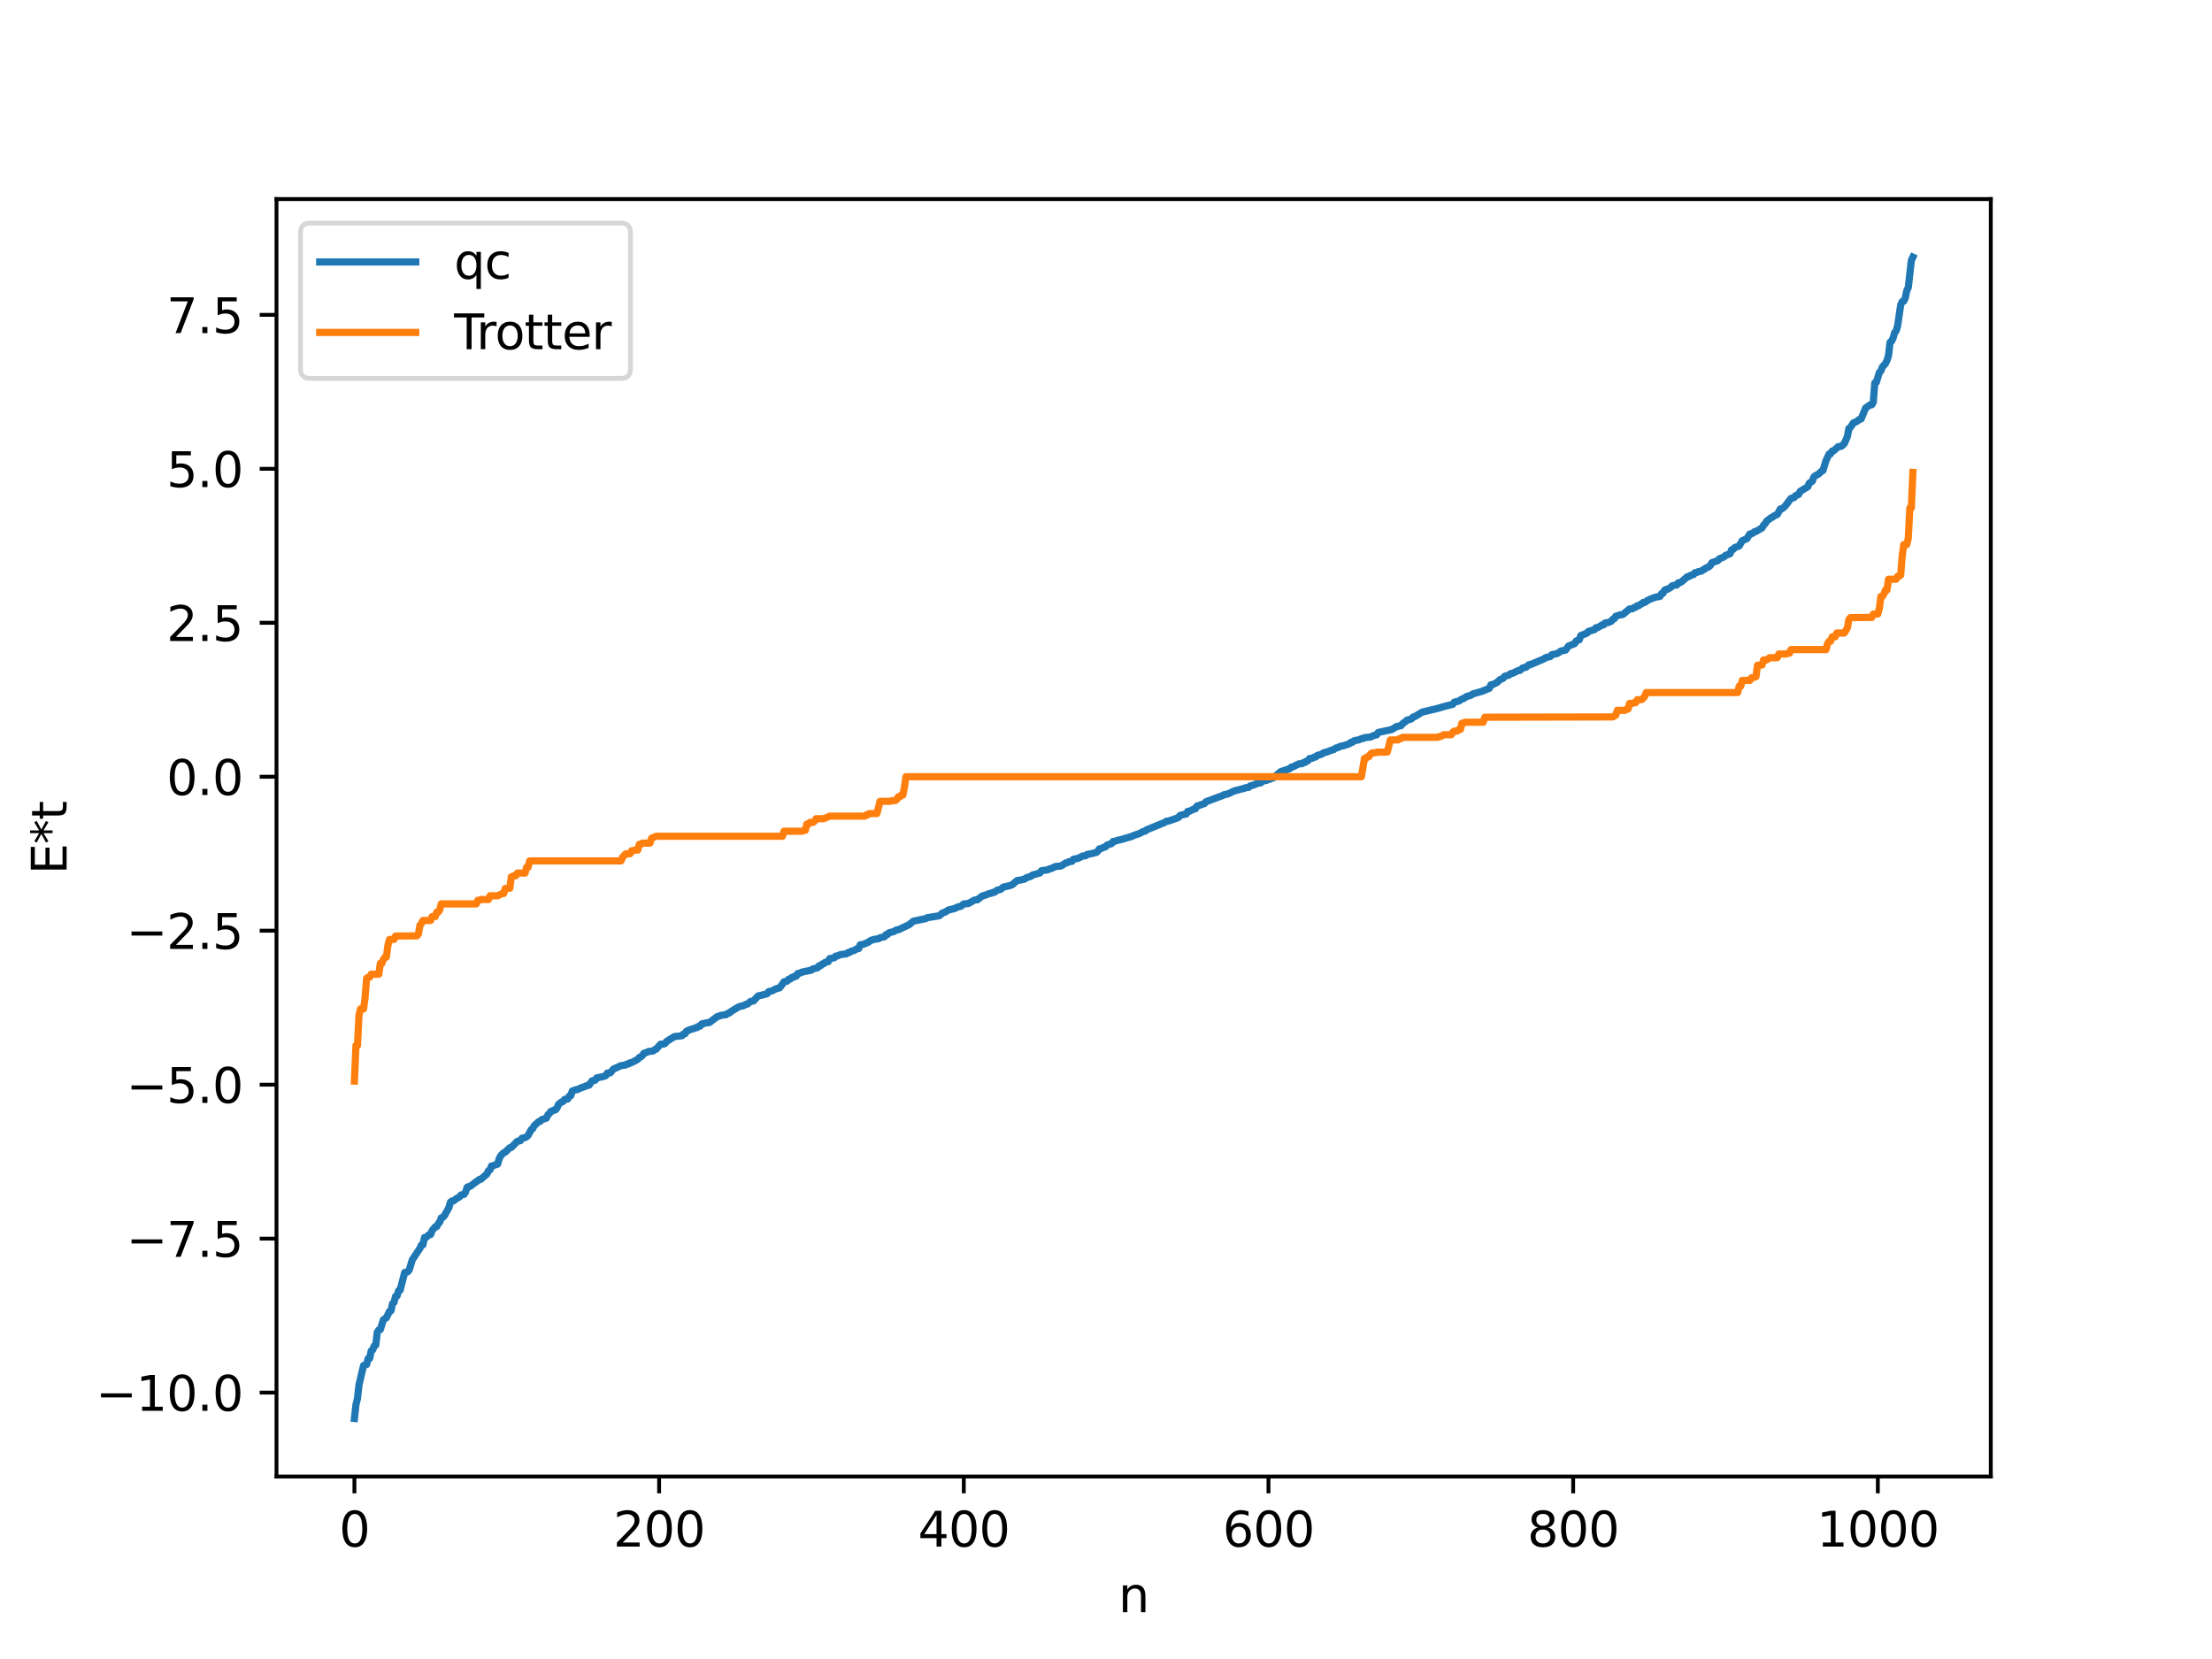 <?xml version="1.0" encoding="utf-8" standalone="no"?>
<!DOCTYPE svg PUBLIC "-//W3C//DTD SVG 1.1//EN"
  "http://www.w3.org/Graphics/SVG/1.1/DTD/svg11.dtd">
<svg xmlns:xlink="http://www.w3.org/1999/xlink" width="460.8pt" height="345.6pt" viewBox="0 0 460.8 345.6" xmlns="http://www.w3.org/2000/svg" version="1.1">
 <defs>
  <style type="text/css">*{stroke-linejoin: round; stroke-linecap: butt}</style>
 </defs>
 <g id="figure_1">
  <g id="patch_1">
   <path d="M 0 345.6 
L 460.8 345.6 
L 460.8 0 
L 0 0 
z
" style="fill: #ffffff"/>
  </g>
  <g id="axes_1">
   <g id="patch_2">
    <path d="M 57.6 307.584 
L 414.72 307.584 
L 414.72 41.472 
L 57.6 41.472 
z
" style="fill: #ffffff"/>
   </g>
   <g id="matplotlib.axis_1">
    <g id="xtick_1">
     <g id="line2d_1">
      <defs>
       <path id="mad10f0b2fa" d="M 0 0 
L 0 3.5 
" style="stroke: #000000; stroke-width: 0.8"/>
      </defs>
      <g>
       <use xlink:href="#mad10f0b2fa" x="73.833" y="307.584" style="stroke: #000000; stroke-width: 0.8"/>
      </g>
     </g>
     <g id="text_1">
      <!-- 0 -->
      <g transform="translate(70.651 322.182) scale(0.1 -0.1)">
       <defs>
        <path id="DejaVuSans-30" d="M 2034 4250 
Q 1547 4250 1301 3770 
Q 1056 3291 1056 2328 
Q 1056 1369 1301 889 
Q 1547 409 2034 409 
Q 2525 409 2770 889 
Q 3016 1369 3016 2328 
Q 3016 3291 2770 3770 
Q 2525 4250 2034 4250 
z
M 2034 4750 
Q 2819 4750 3233 4129 
Q 3647 3509 3647 2328 
Q 3647 1150 3233 529 
Q 2819 -91 2034 -91 
Q 1250 -91 836 529 
Q 422 1150 422 2328 
Q 422 3509 836 4129 
Q 1250 4750 2034 4750 
z
" transform="scale(0.016)"/>
       </defs>
       <use xlink:href="#DejaVuSans-30"/>
      </g>
     </g>
    </g>
    <g id="xtick_2">
     <g id="line2d_2">
      <g>
       <use xlink:href="#mad10f0b2fa" x="137.304" y="307.584" style="stroke: #000000; stroke-width: 0.8"/>
      </g>
     </g>
     <g id="text_2">
      <!-- 200 -->
      <g transform="translate(127.76 322.182) scale(0.1 -0.1)">
       <defs>
        <path id="DejaVuSans-32" d="M 1228 531 
L 3431 531 
L 3431 0 
L 469 0 
L 469 531 
Q 828 903 1448 1529 
Q 2069 2156 2228 2338 
Q 2531 2678 2651 2914 
Q 2772 3150 2772 3378 
Q 2772 3750 2511 3984 
Q 2250 4219 1831 4219 
Q 1534 4219 1204 4116 
Q 875 4013 500 3803 
L 500 4441 
Q 881 4594 1212 4672 
Q 1544 4750 1819 4750 
Q 2544 4750 2975 4387 
Q 3406 4025 3406 3419 
Q 3406 3131 3298 2873 
Q 3191 2616 2906 2266 
Q 2828 2175 2409 1742 
Q 1991 1309 1228 531 
z
" transform="scale(0.016)"/>
       </defs>
       <use xlink:href="#DejaVuSans-32"/>
       <use xlink:href="#DejaVuSans-30" x="63.623"/>
       <use xlink:href="#DejaVuSans-30" x="127.246"/>
      </g>
     </g>
    </g>
    <g id="xtick_3">
     <g id="line2d_3">
      <g>
       <use xlink:href="#mad10f0b2fa" x="200.775" y="307.584" style="stroke: #000000; stroke-width: 0.8"/>
      </g>
     </g>
     <g id="text_3">
      <!-- 400 -->
      <g transform="translate(191.231 322.182) scale(0.1 -0.1)">
       <defs>
        <path id="DejaVuSans-34" d="M 2419 4116 
L 825 1625 
L 2419 1625 
L 2419 4116 
z
M 2253 4666 
L 3047 4666 
L 3047 1625 
L 3713 1625 
L 3713 1100 
L 3047 1100 
L 3047 0 
L 2419 0 
L 2419 1100 
L 313 1100 
L 313 1709 
L 2253 4666 
z
" transform="scale(0.016)"/>
       </defs>
       <use xlink:href="#DejaVuSans-34"/>
       <use xlink:href="#DejaVuSans-30" x="63.623"/>
       <use xlink:href="#DejaVuSans-30" x="127.246"/>
      </g>
     </g>
    </g>
    <g id="xtick_4">
     <g id="line2d_4">
      <g>
       <use xlink:href="#mad10f0b2fa" x="264.246" y="307.584" style="stroke: #000000; stroke-width: 0.8"/>
      </g>
     </g>
     <g id="text_4">
      <!-- 600 -->
      <g transform="translate(254.702 322.182) scale(0.1 -0.1)">
       <defs>
        <path id="DejaVuSans-36" d="M 2113 2584 
Q 1688 2584 1439 2293 
Q 1191 2003 1191 1497 
Q 1191 994 1439 701 
Q 1688 409 2113 409 
Q 2538 409 2786 701 
Q 3034 994 3034 1497 
Q 3034 2003 2786 2293 
Q 2538 2584 2113 2584 
z
M 3366 4563 
L 3366 3988 
Q 3128 4100 2886 4159 
Q 2644 4219 2406 4219 
Q 1781 4219 1451 3797 
Q 1122 3375 1075 2522 
Q 1259 2794 1537 2939 
Q 1816 3084 2150 3084 
Q 2853 3084 3261 2657 
Q 3669 2231 3669 1497 
Q 3669 778 3244 343 
Q 2819 -91 2113 -91 
Q 1303 -91 875 529 
Q 447 1150 447 2328 
Q 447 3434 972 4092 
Q 1497 4750 2381 4750 
Q 2619 4750 2861 4703 
Q 3103 4656 3366 4563 
z
" transform="scale(0.016)"/>
       </defs>
       <use xlink:href="#DejaVuSans-36"/>
       <use xlink:href="#DejaVuSans-30" x="63.623"/>
       <use xlink:href="#DejaVuSans-30" x="127.246"/>
      </g>
     </g>
    </g>
    <g id="xtick_5">
     <g id="line2d_5">
      <g>
       <use xlink:href="#mad10f0b2fa" x="327.717" y="307.584" style="stroke: #000000; stroke-width: 0.8"/>
      </g>
     </g>
     <g id="text_5">
      <!-- 800 -->
      <g transform="translate(318.173 322.182) scale(0.1 -0.1)">
       <defs>
        <path id="DejaVuSans-38" d="M 2034 2216 
Q 1584 2216 1326 1975 
Q 1069 1734 1069 1313 
Q 1069 891 1326 650 
Q 1584 409 2034 409 
Q 2484 409 2743 651 
Q 3003 894 3003 1313 
Q 3003 1734 2745 1975 
Q 2488 2216 2034 2216 
z
M 1403 2484 
Q 997 2584 770 2862 
Q 544 3141 544 3541 
Q 544 4100 942 4425 
Q 1341 4750 2034 4750 
Q 2731 4750 3128 4425 
Q 3525 4100 3525 3541 
Q 3525 3141 3298 2862 
Q 3072 2584 2669 2484 
Q 3125 2378 3379 2068 
Q 3634 1759 3634 1313 
Q 3634 634 3220 271 
Q 2806 -91 2034 -91 
Q 1263 -91 848 271 
Q 434 634 434 1313 
Q 434 1759 690 2068 
Q 947 2378 1403 2484 
z
M 1172 3481 
Q 1172 3119 1398 2916 
Q 1625 2713 2034 2713 
Q 2441 2713 2670 2916 
Q 2900 3119 2900 3481 
Q 2900 3844 2670 4047 
Q 2441 4250 2034 4250 
Q 1625 4250 1398 4047 
Q 1172 3844 1172 3481 
z
" transform="scale(0.016)"/>
       </defs>
       <use xlink:href="#DejaVuSans-38"/>
       <use xlink:href="#DejaVuSans-30" x="63.623"/>
       <use xlink:href="#DejaVuSans-30" x="127.246"/>
      </g>
     </g>
    </g>
    <g id="xtick_6">
     <g id="line2d_6">
      <g>
       <use xlink:href="#mad10f0b2fa" x="391.188" y="307.584" style="stroke: #000000; stroke-width: 0.8"/>
      </g>
     </g>
     <g id="text_6">
      <!-- 1000 -->
      <g transform="translate(378.463 322.182) scale(0.1 -0.1)">
       <defs>
        <path id="DejaVuSans-31" d="M 794 531 
L 1825 531 
L 1825 4091 
L 703 3866 
L 703 4441 
L 1819 4666 
L 2450 4666 
L 2450 531 
L 3481 531 
L 3481 0 
L 794 0 
L 794 531 
z
" transform="scale(0.016)"/>
       </defs>
       <use xlink:href="#DejaVuSans-31"/>
       <use xlink:href="#DejaVuSans-30" x="63.623"/>
       <use xlink:href="#DejaVuSans-30" x="127.246"/>
       <use xlink:href="#DejaVuSans-30" x="190.869"/>
      </g>
     </g>
    </g>
    <g id="text_7">
     <!-- n -->
     <g transform="translate(232.991 335.861) scale(0.1 -0.1)">
      <defs>
       <path id="DejaVuSans-6e" d="M 3513 2113 
L 3513 0 
L 2938 0 
L 2938 2094 
Q 2938 2591 2744 2837 
Q 2550 3084 2163 3084 
Q 1697 3084 1428 2787 
Q 1159 2491 1159 1978 
L 1159 0 
L 581 0 
L 581 3500 
L 1159 3500 
L 1159 2956 
Q 1366 3272 1645 3428 
Q 1925 3584 2291 3584 
Q 2894 3584 3203 3211 
Q 3513 2838 3513 2113 
z
" transform="scale(0.016)"/>
      </defs>
      <use xlink:href="#DejaVuSans-6e"/>
     </g>
    </g>
   </g>
   <g id="matplotlib.axis_2">
    <g id="ytick_1">
     <g id="line2d_7">
      <defs>
       <path id="m0f2bbd2b2d" d="M 0 0 
L -3.5 0 
" style="stroke: #000000; stroke-width: 0.8"/>
      </defs>
      <g>
       <use xlink:href="#m0f2bbd2b2d" x="57.6" y="290.097" style="stroke: #000000; stroke-width: 0.8"/>
      </g>
     </g>
     <g id="text_8">
      <!-- −10.0 -->
      <g transform="translate(19.955 293.896) scale(0.1 -0.1)">
       <defs>
        <path id="DejaVuSans-2212" d="M 678 2272 
L 4684 2272 
L 4684 1741 
L 678 1741 
L 678 2272 
z
" transform="scale(0.016)"/>
        <path id="DejaVuSans-2e" d="M 684 794 
L 1344 794 
L 1344 0 
L 684 0 
L 684 794 
z
" transform="scale(0.016)"/>
       </defs>
       <use xlink:href="#DejaVuSans-2212"/>
       <use xlink:href="#DejaVuSans-31" x="83.789"/>
       <use xlink:href="#DejaVuSans-30" x="147.412"/>
       <use xlink:href="#DejaVuSans-2e" x="211.035"/>
       <use xlink:href="#DejaVuSans-30" x="242.822"/>
      </g>
     </g>
    </g>
    <g id="ytick_2">
     <g id="line2d_8">
      <g>
       <use xlink:href="#m0f2bbd2b2d" x="57.6" y="258.025" style="stroke: #000000; stroke-width: 0.8"/>
      </g>
     </g>
     <g id="text_9">
      <!-- −7.5 -->
      <g transform="translate(26.317 261.824) scale(0.1 -0.1)">
       <defs>
        <path id="DejaVuSans-37" d="M 525 4666 
L 3525 4666 
L 3525 4397 
L 1831 0 
L 1172 0 
L 2766 4134 
L 525 4134 
L 525 4666 
z
" transform="scale(0.016)"/>
        <path id="DejaVuSans-35" d="M 691 4666 
L 3169 4666 
L 3169 4134 
L 1269 4134 
L 1269 2991 
Q 1406 3038 1543 3061 
Q 1681 3084 1819 3084 
Q 2600 3084 3056 2656 
Q 3513 2228 3513 1497 
Q 3513 744 3044 326 
Q 2575 -91 1722 -91 
Q 1428 -91 1123 -41 
Q 819 9 494 109 
L 494 744 
Q 775 591 1075 516 
Q 1375 441 1709 441 
Q 2250 441 2565 725 
Q 2881 1009 2881 1497 
Q 2881 1984 2565 2268 
Q 2250 2553 1709 2553 
Q 1456 2553 1204 2497 
Q 953 2441 691 2322 
L 691 4666 
z
" transform="scale(0.016)"/>
       </defs>
       <use xlink:href="#DejaVuSans-2212"/>
       <use xlink:href="#DejaVuSans-37" x="83.789"/>
       <use xlink:href="#DejaVuSans-2e" x="147.412"/>
       <use xlink:href="#DejaVuSans-35" x="179.199"/>
      </g>
     </g>
    </g>
    <g id="ytick_3">
     <g id="line2d_9">
      <g>
       <use xlink:href="#m0f2bbd2b2d" x="57.6" y="225.953" style="stroke: #000000; stroke-width: 0.8"/>
      </g>
     </g>
     <g id="text_10">
      <!-- −5.0 -->
      <g transform="translate(26.317 229.752) scale(0.1 -0.1)">
       <use xlink:href="#DejaVuSans-2212"/>
       <use xlink:href="#DejaVuSans-35" x="83.789"/>
       <use xlink:href="#DejaVuSans-2e" x="147.412"/>
       <use xlink:href="#DejaVuSans-30" x="179.199"/>
      </g>
     </g>
    </g>
    <g id="ytick_4">
     <g id="line2d_10">
      <g>
       <use xlink:href="#m0f2bbd2b2d" x="57.6" y="193.881" style="stroke: #000000; stroke-width: 0.8"/>
      </g>
     </g>
     <g id="text_11">
      <!-- −2.5 -->
      <g transform="translate(26.317 197.68) scale(0.1 -0.1)">
       <use xlink:href="#DejaVuSans-2212"/>
       <use xlink:href="#DejaVuSans-32" x="83.789"/>
       <use xlink:href="#DejaVuSans-2e" x="147.412"/>
       <use xlink:href="#DejaVuSans-35" x="179.199"/>
      </g>
     </g>
    </g>
    <g id="ytick_5">
     <g id="line2d_11">
      <g>
       <use xlink:href="#m0f2bbd2b2d" x="57.6" y="161.809" style="stroke: #000000; stroke-width: 0.8"/>
      </g>
     </g>
     <g id="text_12">
      <!-- 0.0 -->
      <g transform="translate(34.697 165.608) scale(0.1 -0.1)">
       <use xlink:href="#DejaVuSans-30"/>
       <use xlink:href="#DejaVuSans-2e" x="63.623"/>
       <use xlink:href="#DejaVuSans-30" x="95.41"/>
      </g>
     </g>
    </g>
    <g id="ytick_6">
     <g id="line2d_12">
      <g>
       <use xlink:href="#m0f2bbd2b2d" x="57.6" y="129.736" style="stroke: #000000; stroke-width: 0.8"/>
      </g>
     </g>
     <g id="text_13">
      <!-- 2.5 -->
      <g transform="translate(34.697 133.536) scale(0.1 -0.1)">
       <use xlink:href="#DejaVuSans-32"/>
       <use xlink:href="#DejaVuSans-2e" x="63.623"/>
       <use xlink:href="#DejaVuSans-35" x="95.41"/>
      </g>
     </g>
    </g>
    <g id="ytick_7">
     <g id="line2d_13">
      <g>
       <use xlink:href="#m0f2bbd2b2d" x="57.6" y="97.664" style="stroke: #000000; stroke-width: 0.8"/>
      </g>
     </g>
     <g id="text_14">
      <!-- 5.0 -->
      <g transform="translate(34.697 101.464) scale(0.1 -0.1)">
       <use xlink:href="#DejaVuSans-35"/>
       <use xlink:href="#DejaVuSans-2e" x="63.623"/>
       <use xlink:href="#DejaVuSans-30" x="95.41"/>
      </g>
     </g>
    </g>
    <g id="ytick_8">
     <g id="line2d_14">
      <g>
       <use xlink:href="#m0f2bbd2b2d" x="57.6" y="65.592" style="stroke: #000000; stroke-width: 0.8"/>
      </g>
     </g>
     <g id="text_15">
      <!-- 7.5 -->
      <g transform="translate(34.697 69.392) scale(0.1 -0.1)">
       <use xlink:href="#DejaVuSans-37"/>
       <use xlink:href="#DejaVuSans-2e" x="63.623"/>
       <use xlink:href="#DejaVuSans-35" x="95.41"/>
      </g>
     </g>
    </g>
    <g id="text_16">
     <!-- E*t -->
     <g transform="translate(13.875 182.148) rotate(-90) scale(0.1 -0.1)">
      <defs>
       <path id="DejaVuSans-45" d="M 628 4666 
L 3578 4666 
L 3578 4134 
L 1259 4134 
L 1259 2753 
L 3481 2753 
L 3481 2222 
L 1259 2222 
L 1259 531 
L 3634 531 
L 3634 0 
L 628 0 
L 628 4666 
z
" transform="scale(0.016)"/>
       <path id="DejaVuSans-2a" d="M 3009 3897 
L 1888 3291 
L 3009 2681 
L 2828 2375 
L 1778 3009 
L 1778 1831 
L 1422 1831 
L 1422 3009 
L 372 2375 
L 191 2681 
L 1313 3291 
L 191 3897 
L 372 4206 
L 1422 3572 
L 1422 4750 
L 1778 4750 
L 1778 3572 
L 2828 4206 
L 3009 3897 
z
" transform="scale(0.016)"/>
       <path id="DejaVuSans-74" d="M 1172 4494 
L 1172 3500 
L 2356 3500 
L 2356 3053 
L 1172 3053 
L 1172 1153 
Q 1172 725 1289 603 
Q 1406 481 1766 481 
L 2356 481 
L 2356 0 
L 1766 0 
Q 1100 0 847 248 
Q 594 497 594 1153 
L 594 3053 
L 172 3053 
L 172 3500 
L 594 3500 
L 594 4494 
L 1172 4494 
z
" transform="scale(0.016)"/>
      </defs>
      <use xlink:href="#DejaVuSans-45"/>
      <use xlink:href="#DejaVuSans-2a" x="63.184"/>
      <use xlink:href="#DejaVuSans-74" x="113.184"/>
     </g>
    </g>
   </g>
   <g id="line2d_15">
    <path d="M 73.833 295.488 
L 74.15 292.641 
L 74.467 291.335 
L 74.785 288.487 
L 75.737 284.454 
L 76.372 284.256 
L 76.689 282.999 
L 77.006 282.994 
L 77.324 281.409 
L 77.641 281.202 
L 77.958 280.369 
L 78.276 280.203 
L 78.593 277.546 
L 78.91 277.057 
L 79.228 276.978 
L 79.862 274.923 
L 80.497 274.5 
L 81.132 273.182 
L 81.449 273.062 
L 81.767 271.573 
L 82.084 271.317 
L 82.401 270.059 
L 82.719 269.966 
L 83.036 268.871 
L 83.353 268.771 
L 84.305 265.085 
L 84.94 264.932 
L 85.258 264.54 
L 85.892 262.439 
L 87.479 260.044 
L 87.796 259.341 
L 88.114 259.317 
L 88.431 257.791 
L 88.748 257.773 
L 89.383 257.2 
L 89.7 257.178 
L 90.018 256.357 
L 90.653 255.575 
L 90.97 255.528 
L 91.287 254.923 
L 91.605 254.6 
L 91.922 253.698 
L 92.239 253.594 
L 92.557 253.285 
L 93.509 251.568 
L 93.826 250.454 
L 94.143 250.189 
L 94.461 250.181 
L 95.096 249.683 
L 95.73 249.325 
L 96.048 248.931 
L 96.682 248.802 
L 97 248.288 
L 97.317 247.335 
L 97.634 247.174 
L 97.952 247.141 
L 98.904 246.396 
L 99.539 245.965 
L 99.856 245.702 
L 100.173 245.664 
L 101.443 244.551 
L 101.76 243.885 
L 102.077 243.698 
L 102.395 242.883 
L 102.712 242.859 
L 103.347 242.589 
L 103.664 242.51 
L 103.981 241.415 
L 104.299 240.763 
L 104.934 240.145 
L 105.251 240.001 
L 106.203 239.093 
L 106.52 239.027 
L 107.79 237.74 
L 108.424 237.616 
L 108.742 237.114 
L 109.377 236.986 
L 109.694 236.817 
L 110.011 236.515 
L 110.646 235.337 
L 110.963 235.13 
L 111.281 234.52 
L 112.233 233.654 
L 112.55 233.586 
L 112.867 233.239 
L 113.82 232.932 
L 114.137 232.234 
L 114.454 231.966 
L 114.772 231.506 
L 115.089 231.435 
L 115.406 231.217 
L 115.724 231.203 
L 116.041 230.811 
L 116.358 230.048 
L 116.993 229.56 
L 117.31 229.444 
L 117.628 229.018 
L 118.262 228.947 
L 118.58 228.344 
L 118.897 228.255 
L 119.215 227.29 
L 119.849 227.031 
L 120.167 227.016 
L 121.119 226.586 
L 122.071 226.253 
L 122.388 226.079 
L 122.705 226.073 
L 123.34 225.161 
L 123.975 225.029 
L 124.292 224.563 
L 125.879 224.211 
L 126.196 224.071 
L 126.514 223.552 
L 127.148 223.482 
L 127.783 222.711 
L 129.37 221.999 
L 130.322 221.856 
L 130.639 221.642 
L 130.957 221.627 
L 131.274 221.387 
L 131.591 221.354 
L 132.226 221.017 
L 132.861 220.673 
L 133.178 220.298 
L 133.496 220.166 
L 133.813 219.886 
L 134.13 219.425 
L 134.765 219.222 
L 135.082 219.043 
L 136.034 218.949 
L 136.352 218.683 
L 136.669 218.573 
L 137.621 217.523 
L 138.256 217.501 
L 138.573 217.349 
L 138.891 216.935 
L 140.477 215.945 
L 142.064 215.759 
L 142.381 215.399 
L 142.699 215.358 
L 143.016 214.81 
L 143.968 214.411 
L 144.603 214.254 
L 144.92 214.082 
L 145.238 214.059 
L 145.555 213.792 
L 145.872 213.742 
L 146.19 213.308 
L 147.142 213.085 
L 147.777 213.018 
L 149.363 211.815 
L 150.315 211.493 
L 151.267 211.374 
L 151.585 211.106 
L 151.902 211.043 
L 152.537 210.552 
L 153.806 209.788 
L 154.441 209.57 
L 154.758 209.55 
L 155.393 209.224 
L 155.71 209.166 
L 156.345 208.621 
L 156.98 208.51 
L 157.932 207.459 
L 158.567 207.343 
L 159.519 207.089 
L 159.836 206.98 
L 160.153 206.557 
L 160.788 206.43 
L 161.74 205.951 
L 162.375 205.803 
L 162.692 205.43 
L 163.327 204.517 
L 163.962 204.402 
L 164.279 204.005 
L 164.596 203.975 
L 164.914 203.63 
L 165.231 203.618 
L 165.548 203.357 
L 165.866 203.353 
L 166.183 202.795 
L 166.5 202.766 
L 167.135 202.492 
L 169.039 202.086 
L 169.357 201.832 
L 170.309 201.614 
L 170.626 201.205 
L 170.943 201.184 
L 171.261 200.826 
L 171.578 200.775 
L 171.896 200.468 
L 172.53 200.341 
L 172.848 199.687 
L 173.8 199.523 
L 174.117 199.159 
L 174.434 199.153 
L 175.069 198.863 
L 176.339 198.695 
L 176.656 198.443 
L 176.973 198.417 
L 177.291 198.164 
L 177.925 198.005 
L 178.56 197.622 
L 178.877 197.612 
L 179.195 196.827 
L 179.829 196.719 
L 180.781 196.334 
L 181.416 195.915 
L 182.051 195.695 
L 183.003 195.559 
L 183.32 195.36 
L 184.272 195.126 
L 184.59 194.681 
L 184.907 194.659 
L 185.224 194.297 
L 185.859 194.147 
L 186.177 194.072 
L 186.811 193.701 
L 187.129 193.694 
L 188.715 192.945 
L 189.35 192.651 
L 190.302 191.885 
L 192.841 191.366 
L 193.158 191.17 
L 195.38 190.823 
L 195.697 190.751 
L 196.332 190.198 
L 196.967 189.969 
L 197.601 189.561 
L 198.871 189.261 
L 199.505 188.938 
L 200.14 188.81 
L 200.775 188.302 
L 201.727 188.215 
L 202.996 187.499 
L 203.631 187.429 
L 204.583 186.669 
L 205.218 186.489 
L 206.17 186.102 
L 206.487 186.087 
L 206.805 185.908 
L 207.122 185.896 
L 207.757 185.424 
L 208.391 185.309 
L 209.026 184.797 
L 209.661 184.651 
L 210.296 184.518 
L 210.93 184.254 
L 211.882 183.434 
L 212.517 183.337 
L 213.469 183.119 
L 213.786 182.855 
L 214.739 182.568 
L 215.056 182.296 
L 216.643 181.849 
L 216.96 181.382 
L 218.229 181.215 
L 218.547 181.018 
L 218.864 180.999 
L 219.816 180.531 
L 220.768 180.429 
L 221.086 180.377 
L 222.038 179.754 
L 222.355 179.718 
L 222.672 179.498 
L 223.307 179.433 
L 223.624 178.993 
L 224.577 178.808 
L 225.529 178.319 
L 226.163 178.267 
L 226.481 177.993 
L 227.433 177.817 
L 228.385 177.577 
L 228.702 177.301 
L 229.02 176.825 
L 229.337 176.798 
L 229.972 176.494 
L 230.289 176.408 
L 230.606 176.054 
L 231.558 175.732 
L 231.876 175.298 
L 232.193 175.272 
L 232.828 175.046 
L 233.462 174.916 
L 234.097 174.741 
L 235.367 174.355 
L 235.684 174.288 
L 236.319 173.982 
L 237.271 173.682 
L 238.223 173.188 
L 238.54 173.155 
L 238.858 172.872 
L 242.666 171.313 
L 242.983 171.077 
L 243.3 171.059 
L 243.935 170.867 
L 245.205 170.413 
L 245.522 170.273 
L 245.839 169.866 
L 246.791 169.627 
L 247.109 169.581 
L 247.426 169.027 
L 247.743 169.014 
L 248.696 168.532 
L 249.013 168.487 
L 249.33 167.936 
L 250.917 167.392 
L 251.234 167.017 
L 254.725 165.716 
L 255.043 165.529 
L 255.677 165.433 
L 257.264 164.705 
L 257.899 164.566 
L 258.534 164.38 
L 259.168 164.249 
L 259.486 164.091 
L 260.12 164.031 
L 260.438 163.724 
L 261.072 163.561 
L 262.024 163.173 
L 262.659 163.077 
L 262.977 162.723 
L 263.929 162.548 
L 264.246 162.325 
L 264.563 162.322 
L 264.881 162.136 
L 265.198 162.081 
L 266.785 160.756 
L 268.689 160.119 
L 269.006 159.804 
L 269.324 159.761 
L 270.593 159.115 
L 271.228 159.094 
L 271.545 158.851 
L 271.862 158.828 
L 272.18 158.55 
L 272.497 158.463 
L 272.815 158.007 
L 273.449 157.929 
L 273.767 157.719 
L 274.084 157.684 
L 274.401 157.376 
L 275.353 157.104 
L 275.671 156.839 
L 276.623 156.578 
L 277.258 156.318 
L 277.892 156.121 
L 278.21 155.863 
L 278.844 155.691 
L 279.162 155.48 
L 279.796 155.373 
L 280.748 155.056 
L 281.066 154.954 
L 281.383 154.662 
L 281.7 154.647 
L 282.018 154.343 
L 282.653 154.182 
L 282.97 154.168 
L 283.605 153.874 
L 283.922 153.859 
L 284.239 153.663 
L 285.509 153.546 
L 286.143 153.228 
L 286.778 153.081 
L 287.096 152.587 
L 289.952 151.973 
L 290.904 151.362 
L 291.856 151.172 
L 292.173 150.758 
L 292.808 150.299 
L 293.125 150.005 
L 293.76 149.87 
L 294.077 149.711 
L 294.395 149.35 
L 294.712 149.293 
L 296.299 148.332 
L 299.155 147.661 
L 301.059 147.117 
L 302.646 146.724 
L 302.963 146.277 
L 303.915 146.033 
L 304.55 145.604 
L 304.867 145.543 
L 305.502 145.107 
L 306.454 144.827 
L 306.772 144.57 
L 308.676 144.032 
L 310.262 143.385 
L 310.58 142.659 
L 310.897 142.642 
L 311.849 142.164 
L 312.484 141.575 
L 313.119 141.306 
L 313.436 140.893 
L 314.388 140.614 
L 314.705 140.312 
L 315.023 140.294 
L 316.292 139.676 
L 316.61 139.663 
L 317.244 139.119 
L 317.879 139.016 
L 318.514 138.469 
L 318.831 138.45 
L 321.687 137.23 
L 322.005 136.984 
L 322.957 136.775 
L 323.274 136.384 
L 324.226 136.186 
L 324.543 136.071 
L 325.178 135.614 
L 326.13 135.43 
L 326.765 134.577 
L 328.034 134.069 
L 328.352 133.532 
L 328.986 133.284 
L 329.304 132.402 
L 330.573 131.906 
L 330.891 131.547 
L 332.16 131.156 
L 332.477 130.764 
L 332.795 130.754 
L 333.429 130.403 
L 333.747 130.172 
L 334.064 130.171 
L 334.381 129.778 
L 335.016 129.685 
L 335.651 129.423 
L 335.968 129.001 
L 336.286 128.894 
L 336.603 128.37 
L 337.555 128.07 
L 337.872 128.067 
L 338.19 127.919 
L 339.142 127.121 
L 339.459 126.864 
L 340.094 126.812 
L 340.411 126.56 
L 340.729 126.499 
L 341.046 126.197 
L 341.363 126.18 
L 341.681 125.915 
L 341.998 125.799 
L 342.315 125.507 
L 342.633 125.504 
L 343.267 125.055 
L 343.902 124.76 
L 344.854 124.405 
L 345.806 124.243 
L 346.124 123.665 
L 346.441 123.566 
L 346.758 122.955 
L 347.076 122.776 
L 347.393 122.752 
L 348.028 122.373 
L 348.345 122.034 
L 348.98 121.884 
L 349.297 121.874 
L 349.615 121.399 
L 349.932 121.395 
L 350.249 121.23 
L 351.519 120.133 
L 351.836 120.121 
L 352.153 119.859 
L 352.788 119.692 
L 353.105 119.297 
L 353.423 119.278 
L 353.74 119.099 
L 354.375 118.999 
L 354.692 118.741 
L 355.01 118.639 
L 355.327 118.344 
L 355.962 118.081 
L 356.279 117.824 
L 356.596 117.228 
L 357.866 116.784 
L 358.183 116.397 
L 359.135 116.026 
L 359.453 115.697 
L 360.405 115.352 
L 360.722 114.539 
L 361.039 114.454 
L 361.357 114.081 
L 361.991 113.853 
L 362.309 113.721 
L 362.943 112.638 
L 363.896 112.227 
L 364.53 111.221 
L 364.848 111.207 
L 365.165 111.058 
L 365.482 110.768 
L 365.8 110.719 
L 367.069 109.974 
L 367.386 109.383 
L 367.704 109.105 
L 368.021 108.56 
L 368.973 107.837 
L 369.291 107.72 
L 369.608 107.435 
L 370.243 107.17 
L 370.877 106.018 
L 371.195 106.002 
L 371.829 105.485 
L 373.099 103.826 
L 373.734 103.656 
L 374.051 103.254 
L 374.686 103.009 
L 375.003 102.364 
L 376.59 101.403 
L 376.907 100.657 
L 377.542 100.227 
L 377.859 99.369 
L 378.177 99.096 
L 378.811 98.784 
L 379.446 98.183 
L 379.763 97.995 
L 380.398 95.928 
L 381.033 94.583 
L 381.35 94.532 
L 381.667 93.964 
L 381.985 93.901 
L 382.937 93.048 
L 383.572 92.974 
L 384.206 92.4 
L 384.841 90.952 
L 385.158 89.262 
L 385.476 89.041 
L 386.11 88.082 
L 386.745 87.825 
L 387.38 87.356 
L 387.697 87.29 
L 388.649 84.989 
L 389.601 84.329 
L 389.919 84.325 
L 390.236 83.817 
L 390.553 79.753 
L 390.871 79.647 
L 391.505 77.59 
L 391.823 77.277 
L 392.14 76.438 
L 392.775 75.744 
L 393.092 75.08 
L 393.41 74.068 
L 393.727 71.317 
L 394.044 71.086 
L 394.362 70.425 
L 394.679 69.324 
L 394.996 68.953 
L 395.314 67.863 
L 395.948 63.517 
L 396.266 62.818 
L 396.583 62.739 
L 396.9 62.082 
L 397.218 60.545 
L 397.535 59.884 
L 398.17 54.226 
L 398.487 53.568 
L 398.487 53.568 
" clip-path="url(#pa59a31a125)" style="fill: none; stroke: #1f77b4; stroke-width: 1.5; stroke-linecap: square"/>
   </g>
   <g id="line2d_16">
    <path d="M 73.833 225.208 
L 74.15 217.81 
L 74.467 217.81 
L 74.785 211.486 
L 75.102 210.173 
L 75.737 210.173 
L 76.054 207.807 
L 76.372 203.812 
L 76.689 203.567 
L 77.006 203.567 
L 77.324 202.949 
L 78.91 202.949 
L 79.228 200.696 
L 79.545 200.696 
L 79.862 199.88 
L 80.18 199.376 
L 80.497 199.376 
L 80.815 196.884 
L 81.132 195.711 
L 82.084 195.691 
L 82.401 194.997 
L 86.844 194.958 
L 87.162 194.577 
L 87.479 192.772 
L 87.796 192.373 
L 88.114 191.748 
L 89.7 191.748 
L 90.018 190.949 
L 90.653 190.949 
L 90.97 190.021 
L 91.287 190.021 
L 91.605 189.538 
L 91.922 188.295 
L 99.221 188.295 
L 99.539 187.554 
L 99.856 187.554 
L 100.173 187.379 
L 101.76 187.379 
L 102.077 186.611 
L 103.664 186.611 
L 104.616 186.138 
L 104.934 186.138 
L 105.251 185.085 
L 106.203 185.032 
L 106.52 182.656 
L 107.155 182.421 
L 107.472 182.421 
L 107.79 181.874 
L 109.377 181.874 
L 109.694 180.673 
L 110.011 180.673 
L 110.329 179.346 
L 129.37 179.346 
L 129.687 178.592 
L 130.322 177.883 
L 131.274 177.838 
L 131.591 177.222 
L 131.909 177.222 
L 132.226 177.081 
L 132.861 177.081 
L 133.178 175.893 
L 133.496 175.893 
L 133.813 175.645 
L 135.4 175.645 
L 135.717 174.632 
L 136.669 174.21 
L 163.01 174.21 
L 163.327 173.159 
L 167.135 173.159 
L 167.453 172.967 
L 167.77 172.967 
L 168.087 171.666 
L 168.405 171.666 
L 168.722 171.319 
L 169.357 171.319 
L 169.674 171.095 
L 169.991 170.559 
L 171.578 170.559 
L 172.848 170.02 
L 180.147 170.02 
L 180.464 169.744 
L 180.781 169.744 
L 181.099 169.473 
L 182.686 169.473 
L 183.32 166.945 
L 185.542 166.923 
L 185.859 166.776 
L 186.494 166.776 
L 186.811 166.554 
L 187.129 165.998 
L 187.446 165.998 
L 187.763 165.622 
L 188.081 165.622 
L 188.398 164.05 
L 188.715 161.809 
L 283.605 161.809 
L 284.239 157.995 
L 284.557 157.995 
L 284.874 157.619 
L 285.191 157.619 
L 285.509 157.063 
L 285.826 156.841 
L 286.461 156.841 
L 286.778 156.694 
L 289 156.672 
L 289.634 154.144 
L 291.221 154.144 
L 291.539 153.873 
L 291.856 153.873 
L 292.173 153.597 
L 299.472 153.597 
L 299.79 153.437 
L 300.107 153.437 
L 300.742 153.058 
L 302.329 153.058 
L 302.646 152.522 
L 302.963 152.298 
L 303.598 152.298 
L 303.915 151.951 
L 304.233 151.951 
L 304.55 150.65 
L 304.867 150.65 
L 305.185 150.458 
L 308.993 150.458 
L 309.31 149.407 
L 335.968 149.35 
L 336.603 148.985 
L 336.92 147.972 
L 338.507 147.972 
L 338.824 147.724 
L 339.142 147.724 
L 339.459 146.536 
L 340.094 146.536 
L 340.411 146.395 
L 340.729 146.395 
L 341.046 145.779 
L 341.998 145.734 
L 342.315 145.459 
L 342.633 145.025 
L 342.95 144.271 
L 361.991 144.271 
L 362.309 142.944 
L 362.626 142.944 
L 362.943 141.743 
L 364.53 141.743 
L 364.848 141.196 
L 365.482 141.101 
L 365.8 140.961 
L 366.117 138.585 
L 367.069 138.532 
L 367.386 137.479 
L 368.021 137.479 
L 368.656 137.006 
L 370.243 137.006 
L 370.56 136.238 
L 372.147 136.238 
L 372.464 136.063 
L 372.781 136.063 
L 373.099 135.322 
L 380.398 135.322 
L 380.715 134.079 
L 381.033 133.596 
L 381.35 133.596 
L 381.667 132.668 
L 382.302 132.668 
L 382.62 131.869 
L 384.206 131.869 
L 384.841 130.845 
L 385.158 129.04 
L 385.476 128.659 
L 389.919 128.62 
L 390.236 127.926 
L 391.188 127.906 
L 391.505 126.733 
L 391.823 124.241 
L 392.14 124.241 
L 392.458 123.737 
L 392.775 122.921 
L 393.092 122.921 
L 393.41 120.668 
L 394.996 120.668 
L 395.314 120.05 
L 395.631 120.05 
L 395.948 119.805 
L 396.266 115.81 
L 396.583 113.444 
L 397.218 113.444 
L 397.535 112.131 
L 397.853 105.807 
L 398.17 105.807 
L 398.487 98.409 
L 398.487 98.409 
" clip-path="url(#pa59a31a125)" style="fill: none; stroke: #ff7f0e; stroke-width: 1.5; stroke-linecap: square"/>
   </g>
   <g id="patch_3">
    <path d="M 57.6 307.584 
L 57.6 41.472 
" style="fill: none; stroke: #000000; stroke-width: 0.8; stroke-linejoin: miter; stroke-linecap: square"/>
   </g>
   <g id="patch_4">
    <path d="M 414.72 307.584 
L 414.72 41.472 
" style="fill: none; stroke: #000000; stroke-width: 0.8; stroke-linejoin: miter; stroke-linecap: square"/>
   </g>
   <g id="patch_5">
    <path d="M 57.6 307.584 
L 414.72 307.584 
" style="fill: none; stroke: #000000; stroke-width: 0.8; stroke-linejoin: miter; stroke-linecap: square"/>
   </g>
   <g id="patch_6">
    <path d="M 57.6 41.472 
L 414.72 41.472 
" style="fill: none; stroke: #000000; stroke-width: 0.8; stroke-linejoin: miter; stroke-linecap: square"/>
   </g>
   <g id="legend_1">
    <g id="patch_7">
     <path d="M 64.6 78.828 
L 129.342 78.828 
Q 131.342 78.828 131.342 76.828 
L 131.342 48.472 
Q 131.342 46.472 129.342 46.472 
L 64.6 46.472 
Q 62.6 46.472 62.6 48.472 
L 62.6 76.828 
Q 62.6 78.828 64.6 78.828 
z
" style="fill: #ffffff; opacity: 0.8; stroke: #cccccc; stroke-linejoin: miter"/>
    </g>
    <g id="line2d_17">
     <path d="M 66.6 54.57 
L 76.6 54.57 
L 86.6 54.57 
" style="fill: none; stroke: #1f77b4; stroke-width: 1.5; stroke-linecap: square"/>
    </g>
    <g id="text_17">
     <!-- qc -->
     <g transform="translate(94.6 58.07) scale(0.1 -0.1)">
      <defs>
       <path id="DejaVuSans-71" d="M 947 1747 
Q 947 1113 1208 752 
Q 1469 391 1925 391 
Q 2381 391 2643 752 
Q 2906 1113 2906 1747 
Q 2906 2381 2643 2742 
Q 2381 3103 1925 3103 
Q 1469 3103 1208 2742 
Q 947 2381 947 1747 
z
M 2906 525 
Q 2725 213 2448 61 
Q 2172 -91 1784 -91 
Q 1150 -91 751 415 
Q 353 922 353 1747 
Q 353 2572 751 3078 
Q 1150 3584 1784 3584 
Q 2172 3584 2448 3432 
Q 2725 3281 2906 2969 
L 2906 3500 
L 3481 3500 
L 3481 -1331 
L 2906 -1331 
L 2906 525 
z
" transform="scale(0.016)"/>
       <path id="DejaVuSans-63" d="M 3122 3366 
L 3122 2828 
Q 2878 2963 2633 3030 
Q 2388 3097 2138 3097 
Q 1578 3097 1268 2742 
Q 959 2388 959 1747 
Q 959 1106 1268 751 
Q 1578 397 2138 397 
Q 2388 397 2633 464 
Q 2878 531 3122 666 
L 3122 134 
Q 2881 22 2623 -34 
Q 2366 -91 2075 -91 
Q 1284 -91 818 406 
Q 353 903 353 1747 
Q 353 2603 823 3093 
Q 1294 3584 2113 3584 
Q 2378 3584 2631 3529 
Q 2884 3475 3122 3366 
z
" transform="scale(0.016)"/>
      </defs>
      <use xlink:href="#DejaVuSans-71"/>
      <use xlink:href="#DejaVuSans-63" x="63.477"/>
     </g>
    </g>
    <g id="line2d_18">
     <path d="M 66.6 69.249 
L 76.6 69.249 
L 86.6 69.249 
" style="fill: none; stroke: #ff7f0e; stroke-width: 1.5; stroke-linecap: square"/>
    </g>
    <g id="text_18">
     <!-- Trotter -->
     <g transform="translate(94.6 72.749) scale(0.1 -0.1)">
      <defs>
       <path id="DejaVuSans-54" d="M -19 4666 
L 3928 4666 
L 3928 4134 
L 2272 4134 
L 2272 0 
L 1638 0 
L 1638 4134 
L -19 4134 
L -19 4666 
z
" transform="scale(0.016)"/>
       <path id="DejaVuSans-72" d="M 2631 2963 
Q 2534 3019 2420 3045 
Q 2306 3072 2169 3072 
Q 1681 3072 1420 2755 
Q 1159 2438 1159 1844 
L 1159 0 
L 581 0 
L 581 3500 
L 1159 3500 
L 1159 2956 
Q 1341 3275 1631 3429 
Q 1922 3584 2338 3584 
Q 2397 3584 2469 3576 
Q 2541 3569 2628 3553 
L 2631 2963 
z
" transform="scale(0.016)"/>
       <path id="DejaVuSans-6f" d="M 1959 3097 
Q 1497 3097 1228 2736 
Q 959 2375 959 1747 
Q 959 1119 1226 758 
Q 1494 397 1959 397 
Q 2419 397 2687 759 
Q 2956 1122 2956 1747 
Q 2956 2369 2687 2733 
Q 2419 3097 1959 3097 
z
M 1959 3584 
Q 2709 3584 3137 3096 
Q 3566 2609 3566 1747 
Q 3566 888 3137 398 
Q 2709 -91 1959 -91 
Q 1206 -91 779 398 
Q 353 888 353 1747 
Q 353 2609 779 3096 
Q 1206 3584 1959 3584 
z
" transform="scale(0.016)"/>
       <path id="DejaVuSans-65" d="M 3597 1894 
L 3597 1613 
L 953 1613 
Q 991 1019 1311 708 
Q 1631 397 2203 397 
Q 2534 397 2845 478 
Q 3156 559 3463 722 
L 3463 178 
Q 3153 47 2828 -22 
Q 2503 -91 2169 -91 
Q 1331 -91 842 396 
Q 353 884 353 1716 
Q 353 2575 817 3079 
Q 1281 3584 2069 3584 
Q 2775 3584 3186 3129 
Q 3597 2675 3597 1894 
z
M 3022 2063 
Q 3016 2534 2758 2815 
Q 2500 3097 2075 3097 
Q 1594 3097 1305 2825 
Q 1016 2553 972 2059 
L 3022 2063 
z
" transform="scale(0.016)"/>
      </defs>
      <use xlink:href="#DejaVuSans-54"/>
      <use xlink:href="#DejaVuSans-72" x="46.334"/>
      <use xlink:href="#DejaVuSans-6f" x="85.197"/>
      <use xlink:href="#DejaVuSans-74" x="146.379"/>
      <use xlink:href="#DejaVuSans-74" x="185.588"/>
      <use xlink:href="#DejaVuSans-65" x="224.797"/>
      <use xlink:href="#DejaVuSans-72" x="286.32"/>
     </g>
    </g>
   </g>
  </g>
 </g>
 <defs>
  <clipPath id="pa59a31a125">
   <rect x="57.6" y="41.472" width="357.12" height="266.112"/>
  </clipPath>
 </defs>
</svg>
